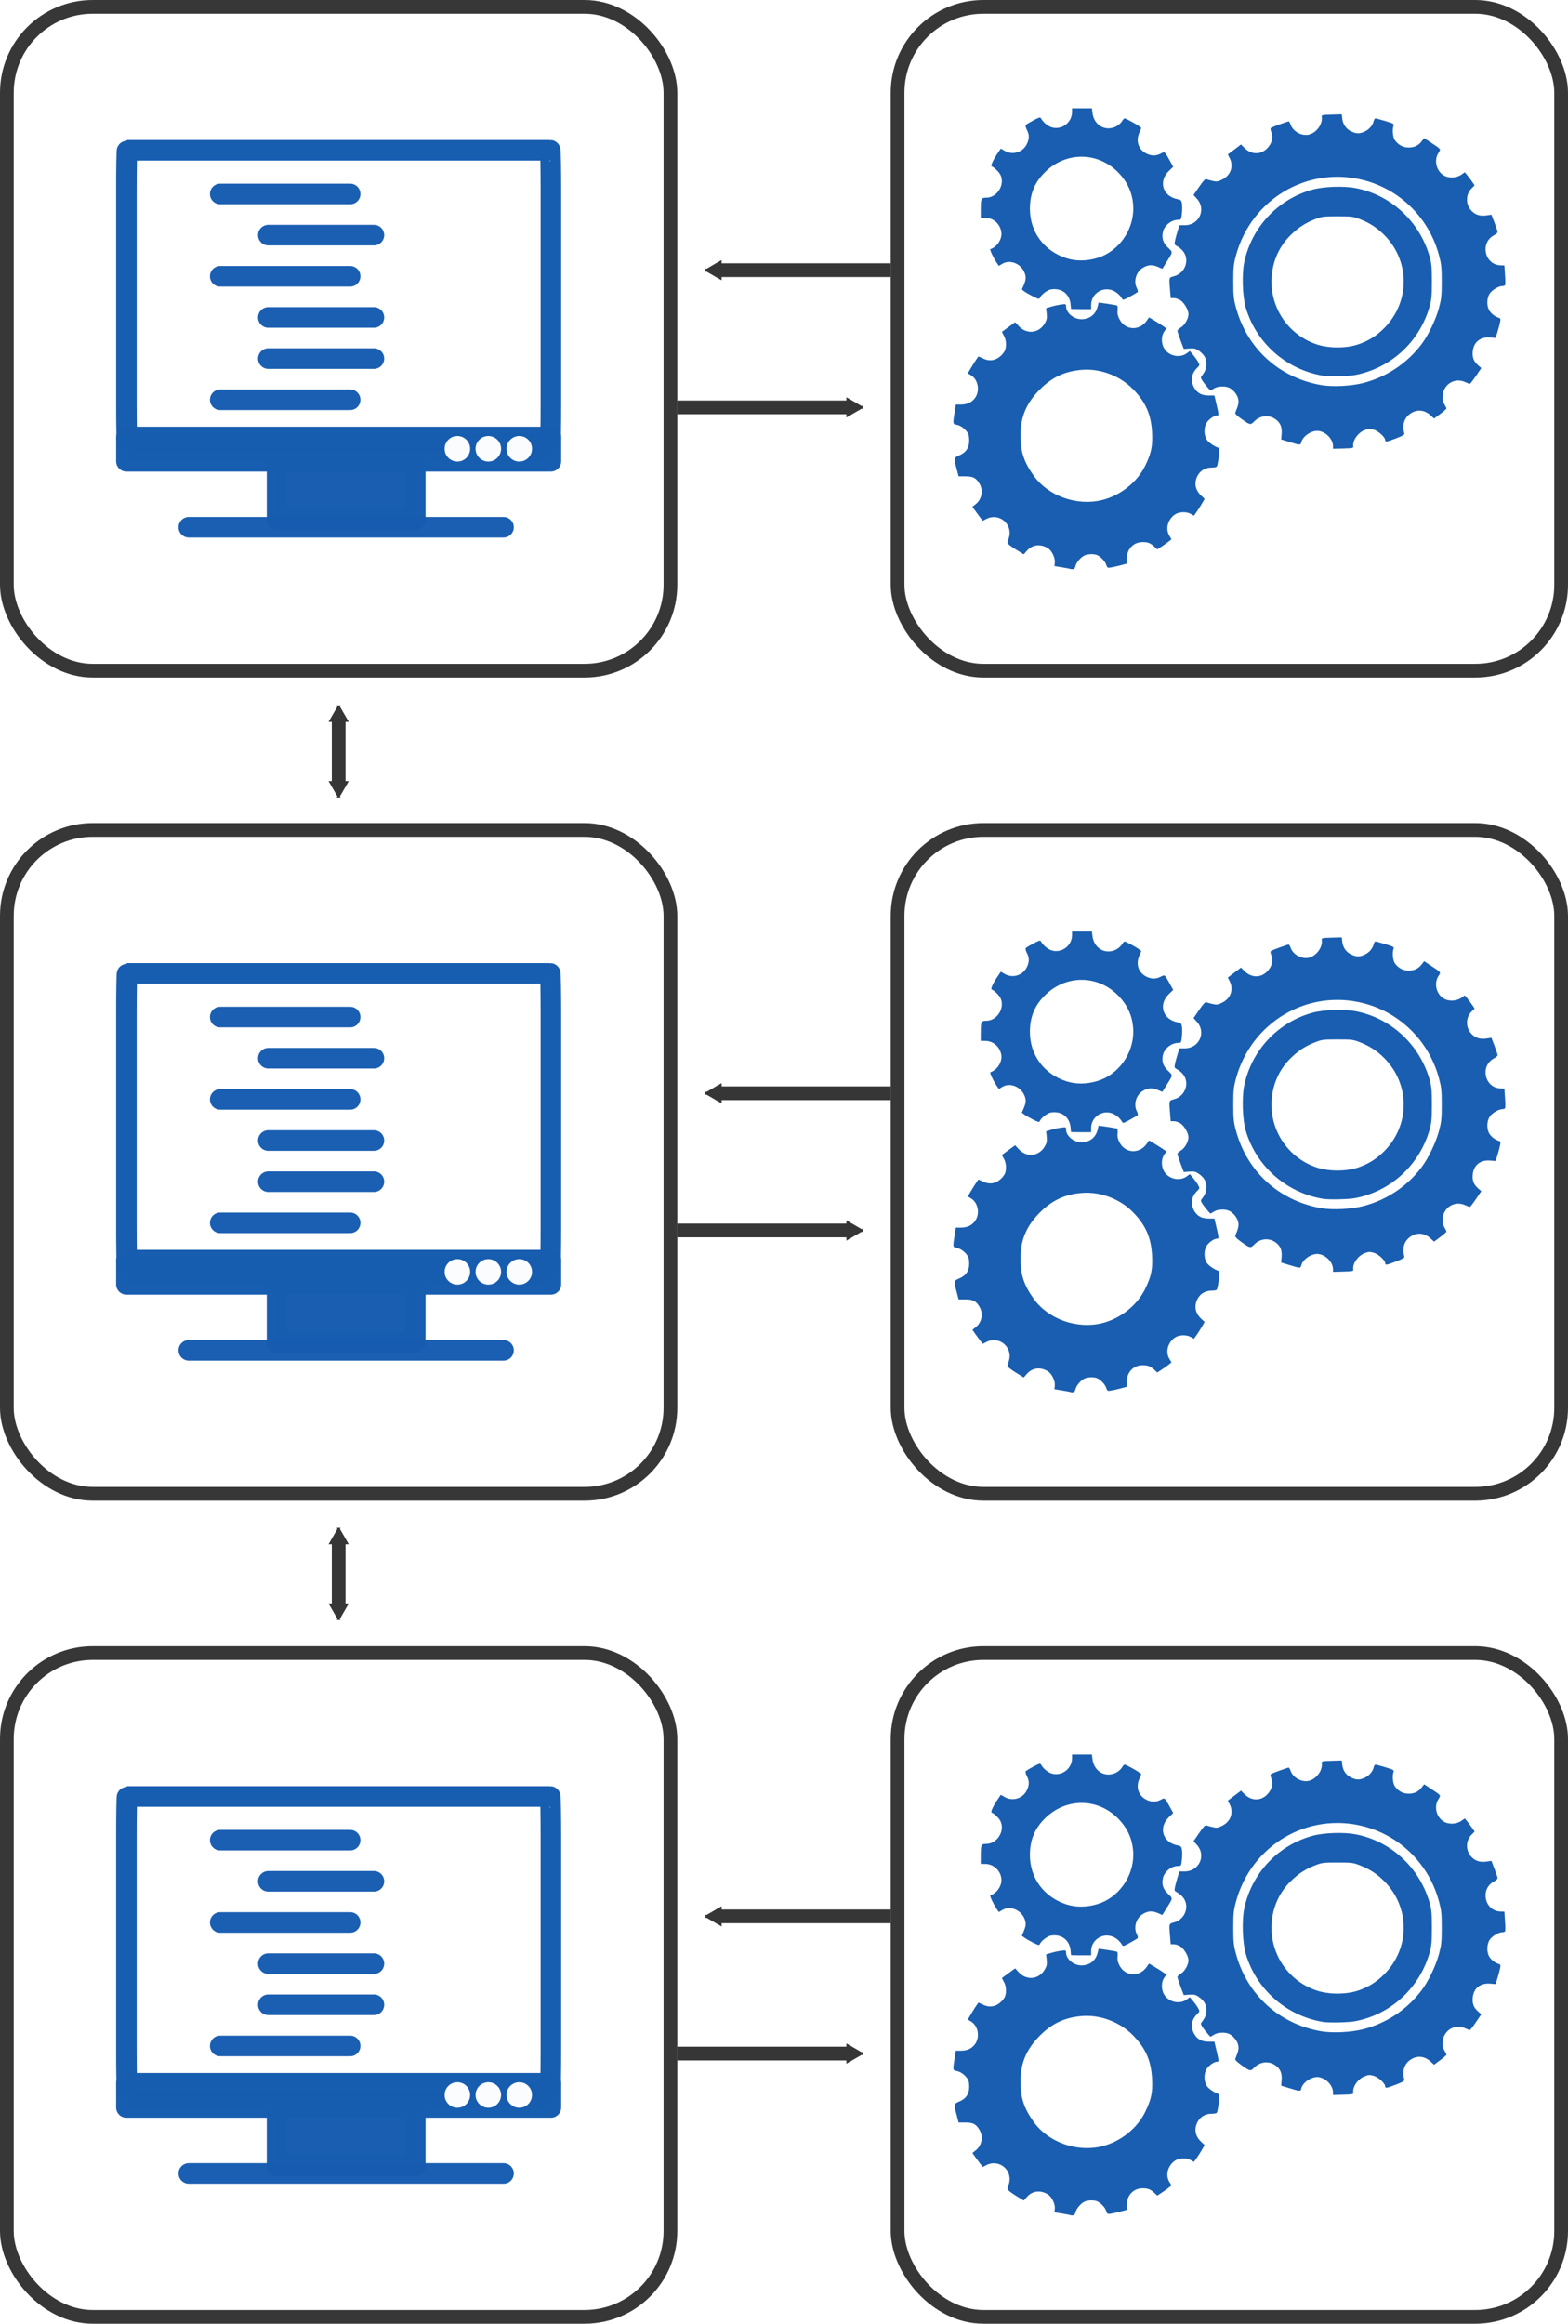 <?xml version="1.0" encoding="UTF-8" standalone="no"?>
<!-- Created with Inkscape (http://www.inkscape.org/) -->

<svg
   xmlns:dc="http://purl.org/dc/elements/1.1/"
   xmlns:cc="http://creativecommons.org/ns#"
   xmlns:rdf="http://www.w3.org/1999/02/22-rdf-syntax-ns#"
   xmlns:svg="http://www.w3.org/2000/svg"
   xmlns="http://www.w3.org/2000/svg"
   xmlns:sodipodi="http://sodipodi.sourceforge.net/DTD/sodipodi-0.dtd"
   xmlns:inkscape="http://www.inkscape.org/namespaces/inkscape"
   width="228.683mm"
   height="338.778mm"
   viewBox="0 0 810.293 1200.394"
   id="svg8537"
   version="1.1"
   inkscape:version="0.91 r13725"
   sodipodi:docname="multisys_distributed.svg">
  <defs
     id="defs8539">
    <marker
       inkscape:stockid="TriangleOutM"
       orient="auto"
       refY="0"
       refX="0"
       id="TriangleOutM"
       style="overflow:visible"
       inkscape:isstock="true">
      <path
         id="path13248"
         d="m 5.77,0 -8.65,5 0,-10 8.65,5 z"
         style="fill-rule:evenodd;stroke:#000000;stroke-width:1pt"
         transform="scale(0.4,0.4)"
         inkscape:connector-curvature="0" />
    </marker>
    <marker
       inkscape:isstock="true"
       style="overflow:visible"
       id="marker16027"
       refX="0"
       refY="0"
       orient="auto"
       inkscape:stockid="TriangleOutM">
      <path
         inkscape:connector-curvature="0"
         transform="scale(0.4,0.4)"
         style="fill:#363636;fill-opacity:1;fill-rule:evenodd;stroke:#363636;stroke-width:1pt;stroke-opacity:1"
         d="m 5.77,0 -8.65,5 0,-10 8.65,5 z"
         id="path16029" />
    </marker>
    <marker
       inkscape:isstock="true"
       style="overflow:visible"
       id="marker15951"
       refX="0"
       refY="0"
       orient="auto"
       inkscape:stockid="TriangleOutM">
      <path
         inkscape:connector-curvature="0"
         transform="scale(0.4,0.4)"
         style="fill:#363636;fill-opacity:1;fill-rule:evenodd;stroke:#363636;stroke-width:1pt;stroke-opacity:1"
         d="m 5.77,0 -8.65,5 0,-10 8.65,5 z"
         id="path15953" />
    </marker>
    <marker
       inkscape:isstock="true"
       style="overflow:visible"
       id="marker15635"
       refX="0"
       refY="0"
       orient="auto"
       inkscape:stockid="TriangleOutM">
      <path
         inkscape:connector-curvature="0"
         transform="scale(0.4,0.4)"
         style="fill:#363636;fill-opacity:1;fill-rule:evenodd;stroke:#363636;stroke-width:1pt;stroke-opacity:1"
         d="m 5.77,0 -8.65,5 0,-10 8.65,5 z"
         id="path15637" />
    </marker>
    <marker
       inkscape:stockid="TriangleOutM"
       orient="auto"
       refY="0"
       refX="0"
       id="marker15293"
       style="overflow:visible"
       inkscape:isstock="true">
      <path
         id="path15295"
         d="m 5.77,0 -8.65,5 0,-10 8.65,5 z"
         style="fill:#363636;fill-opacity:1;fill-rule:evenodd;stroke:#363636;stroke-width:1pt;stroke-opacity:1"
         transform="scale(0.4,0.4)"
         inkscape:connector-curvature="0" />
    </marker>
    <marker
       inkscape:isstock="true"
       style="overflow:visible"
       id="marker15229"
       refX="0"
       refY="0"
       orient="auto"
       inkscape:stockid="TriangleInM">
      <path
         transform="scale(-0.4,-0.4)"
         style="fill:#363636;fill-opacity:1;fill-rule:evenodd;stroke:#363636;stroke-width:1pt;stroke-opacity:1"
         d="m 5.77,0 -8.65,5 0,-10 8.65,5 z"
         id="path15231"
         inkscape:connector-curvature="0" />
    </marker>
    <marker
       inkscape:stockid="TriangleInM"
       orient="auto"
       refY="0"
       refX="0"
       id="TriangleInM"
       style="overflow:visible"
       inkscape:isstock="true"
       inkscape:collect="always">
      <path
         id="path13239"
         d="m 5.77,0 -8.65,5 0,-10 8.65,5 z"
         style="fill:#363636;fill-opacity:1;fill-rule:evenodd;stroke:#363636;stroke-width:1pt;stroke-opacity:1"
         transform="scale(-0.4,-0.4)"
         inkscape:connector-curvature="0" />
    </marker>
    <marker
       inkscape:isstock="true"
       style="overflow:visible"
       id="marker14099"
       refX="0"
       refY="0"
       orient="auto"
       inkscape:stockid="TriangleOutM"
       inkscape:collect="always">
      <path
         inkscape:connector-curvature="0"
         transform="scale(0.4,0.4)"
         style="fill:#363636;fill-opacity:1;fill-rule:evenodd;stroke:#363636;stroke-width:1pt;stroke-opacity:1"
         d="m 5.77,0 -8.65,5 0,-10 8.65,5 z"
         id="path14101" />
    </marker>
    <marker
       inkscape:stockid="TriangleOutM"
       orient="auto"
       refY="0"
       refX="0"
       id="marker13929"
       style="overflow:visible"
       inkscape:isstock="true"
       inkscape:collect="always">
      <path
         id="path13931"
         d="m 5.77,0 -8.65,5 0,-10 8.65,5 z"
         style="fill:#363636;fill-opacity:1;fill-rule:evenodd;stroke:#363636;stroke-width:1pt;stroke-opacity:1"
         transform="scale(0.4,0.4)"
         inkscape:connector-curvature="0" />
    </marker>
    <marker
       inkscape:isstock="true"
       style="overflow:visible"
       id="marker13791"
       refX="0"
       refY="0"
       orient="auto"
       inkscape:stockid="TriangleOutM">
      <path
         inkscape:connector-curvature="0"
         transform="scale(0.4,0.4)"
         style="fill:#363636;fill-opacity:1;fill-rule:evenodd;stroke:#363636;stroke-width:1pt;stroke-opacity:1"
         d="m 5.77,0 -8.65,5 0,-10 8.65,5 z"
         id="path13793" />
    </marker>
    <marker
       inkscape:isstock="true"
       style="overflow:visible"
       id="marker13581"
       refX="0"
       refY="0"
       orient="auto"
       inkscape:stockid="TriangleOutM">
      <path
         inkscape:connector-curvature="0"
         transform="scale(0.4,0.4)"
         style="fill:#363636;fill-opacity:1;fill-rule:evenodd;stroke:#363636;stroke-width:1pt;stroke-opacity:1"
         d="m 5.77,0 -8.65,5 0,-10 8.65,5 z"
         id="path13583" />
    </marker>
  </defs>
  <sodipodi:namedview
     id="base"
     pagecolor="#ffffff"
     bordercolor="#666666"
     borderopacity="1.0"
     inkscape:pageopacity="0.0"
     inkscape:pageshadow="2"
     inkscape:zoom="0.35"
     inkscape:cx="408.30747"
     inkscape:cy="550.68247"
     inkscape:document-units="px"
     inkscape:current-layer="layer1"
     showgrid="false"
     fit-margin-top="0"
     fit-margin-left="0"
     fit-margin-right="0"
     fit-margin-bottom="0"
     inkscape:window-width="1920"
     inkscape:window-height="1056"
     inkscape:window-x="0"
     inkscape:window-y="24"
     inkscape:window-maximized="1" />
  <g
     inkscape:label="Layer 1"
     inkscape:groupmode="layer"
     id="layer1"
     transform="translate(337.759,-145.934)">
    <g
       id="g14045"
       transform="matrix(0,1,-1,0,933.517,569.679)" />
    <rect
       style="opacity:0.99;fill:#000000;fill-opacity:0;stroke:#363636;stroke-width:7.087;stroke-linecap:round;stroke-linejoin:round;stroke-miterlimit:4;stroke-dasharray:none;stroke-dashoffset:0;stroke-opacity:1"
       id="rect8083"
       width="342.913"
       height="342.913"
       x="126.077"
       y="149.477"
       ry="44.375" />
    <path
       style="fill:#185daf;fill-opacity:0.992"
       d="m 214.949,439.717 c -0.285,-0.09 -2.162,-0.434 -4.171,-0.765 l -3.653,-0.602 0.202,-1.729 c 0.29,-2.48 -1.526,-6.256 -3.623,-7.535 -3.843,-2.344 -8,-1.825 -10.786,1.347 l -1.64,1.868 -4.242,-2.611 c -2.333,-1.436 -4.194,-2.922 -4.135,-3.301 0.059,-0.379 0.386,-1.633 0.726,-2.785 2.065,-6.993 -5.114,-12.945 -11.616,-9.63 l -1.925,0.982 -1.461,-1.889 c -0.803,-1.039 -2.004,-2.674 -2.669,-3.632 l -1.208,-1.743 1.695,-1.326 c 3.139,-2.456 4.024,-6.951 2.053,-10.418 -1.771,-3.115 -3.345,-3.96 -7.371,-3.96 l -3.516,0 -0.537,-2.075 c -0.295,-1.141 -0.754,-2.892 -1.019,-3.89 -0.874,-3.287 -0.672,-3.813 1.866,-4.856 3.495,-1.437 5.166,-3.909 5.166,-7.642 0,-2.205 -0.279,-3.358 -1.069,-4.417 -1.513,-2.027 -3.443,-3.357 -5.477,-3.776 -1.967,-0.405 -1.954,-0.304 -0.912,-6.926 l 0.551,-3.501 2.598,0 c 3.371,0 5.9,-1.237 7.515,-3.677 2.423,-3.661 1.358,-9.185 -2.194,-11.38 l -1.732,-1.07 1.588,-2.698 c 1.282,-2.179 2.579,-4.195 3.843,-5.976 0.065,-0.091 1.065,0.317 2.222,0.908 3.447,1.758 6.73,1.271 9.588,-1.423 0.813,-0.766 1.706,-1.977 1.985,-2.69 0.858,-2.197 0.595,-5.593 -0.589,-7.599 -0.606,-1.027 -1.034,-1.922 -0.951,-1.989 0.083,-0.067 1.641,-1.209 3.463,-2.538 l 3.312,-2.416 1.874,2.03 c 4.113,4.454 10.555,3.716 13.512,-1.546 0.99,-1.762 1.151,-2.629 0.914,-4.923 l -0.287,-2.785 2.616,-0.777 c 1.439,-0.427 3.756,-0.928 5.148,-1.113 2.414,-0.32 2.532,-0.279 2.534,0.898 0.006,3.405 3.89,6.674 7.933,6.678 4.21,0 7.335,-2.379 8.349,-6.365 l 0.572,-2.248 4.558,0.658 c 2.507,0.362 4.754,0.779 4.994,0.928 0.24,0.148 0.333,1.265 0.206,2.482 -0.169,1.628 0.087,2.828 0.97,4.544 3.009,5.845 10.447,6.178 14.221,0.639 l 1.091,-1.602 3.058,1.839 c 1.682,1.012 3.703,2.297 4.491,2.857 l 1.433,1.017 -1.155,1.623 c -1.588,2.23 -1.582,6.201 0.013,8.782 2.422,3.919 8.073,5.099 11.673,2.437 l 1.568,-1.159 1.708,2.028 c 0.939,1.115 2.106,2.764 2.592,3.663 0.881,1.628 0.877,1.642 -0.75,3.269 -2.862,2.862 -3.287,6.742 -1.128,10.293 1.54,2.533 3.893,3.73 7.335,3.732 l 2.939,0 1.081,4.603 c 1.31,5.578 1.315,5.77 0.173,5.773 -1.473,0 -4.21,1.935 -5.319,3.753 -1.458,2.391 -1.394,6.441 0.137,8.745 0.976,1.469 3.912,3.457 6.263,4.24 0.514,0.171 -0.276,7.506 -1.017,9.437 -0.163,0.424 -1.194,0.673 -2.79,0.673 -3.208,0 -5.888,1.585 -7.273,4.3 -1.865,3.655 -1.198,7.258 1.879,10.161 l 1.822,1.718 -1.433,2.473 c -0.788,1.36 -2.033,3.313 -2.767,4.34 l -1.334,1.868 -1.798,-0.992 c -2.245,-1.238 -6.186,-1.011 -8.19,0.473 -3.669,2.718 -4.817,7.428 -2.668,10.952 l 1.049,1.721 -1.181,0.997 c -0.649,0.548 -2.302,1.731 -3.671,2.629 l -2.49,1.633 -1.399,-1.305 c -2.091,-1.95 -3.399,-2.469 -6.216,-2.469 -4.688,0 -8.142,3.625 -8.147,8.55 l -0.002,2.585 -3.112,0.833 c -1.712,0.458 -3.975,0.97 -5.029,1.138 -1.806,0.287 -1.949,0.206 -2.476,-1.388 -0.579,-1.755 -2.556,-3.903 -4.52,-4.912 -1.588,-0.816 -5.126,-0.724 -6.87,0.177 -1.965,1.016 -4.171,3.709 -4.537,5.537 -0.283,1.417 -1.225,1.803 -3.02,1.238 z m 17.059,-35.527 c 9.392,-2.402 17.932,-9.246 22.023,-17.648 3.134,-6.437 3.881,-9.962 3.573,-16.846 -0.428,-9.562 -3.288,-16.096 -10.014,-22.883 -6.68,-6.74 -16.62,-10.509 -25.968,-9.846 -8.74,0.621 -15.481,3.685 -21.764,9.895 -7.178,7.095 -10.306,14.441 -10.269,24.12 0.031,8.275 1.762,13.543 6.773,20.611 7.545,10.642 22.553,15.946 35.646,12.597 z m 119.087,-27.765 c 0,-3.456 -3.342,-7.117 -7.154,-7.838 -3.472,-0.656 -8.395,2.436 -9.24,5.806 -0.394,1.568 -0.528,1.566 -5.946,-0.088 l -4.447,-1.357 0.232,-2.796 c 0.275,-3.313 -0.487,-5.446 -2.573,-7.2 -3.452,-2.905 -8.251,-2.653 -11.509,0.604 -2.073,2.073 -2.102,2.067 -7.196,-1.593 -2.05,-1.473 -2.871,-2.374 -2.65,-2.911 1.584,-3.861 1.861,-5.103 1.531,-6.863 -0.415,-2.211 -2.374,-4.761 -4.505,-5.863 -2.135,-1.104 -6.126,-0.965 -8.003,0.278 -0.856,0.567 -1.697,1.032 -1.868,1.034 -0.172,0 -1.436,-1.426 -2.809,-3.174 -1.706,-2.171 -2.346,-3.38 -2.021,-3.817 2.047,-2.758 2.497,-3.79 2.687,-6.149 0.25,-3.114 -1.004,-5.444 -4.039,-7.506 -1.494,-1.015 -2.301,-1.191 -4.709,-1.022 l -2.906,0.203 -1.632,-4.317 c -0.898,-2.374 -1.632,-4.639 -1.632,-5.033 0,-0.394 0.828,-1.204 1.839,-1.801 1.952,-1.152 3.834,-4.48 3.855,-6.817 0.018,-2.057 -2.144,-5.817 -4.085,-7.107 -0.969,-0.644 -2.51,-1.171 -3.425,-1.171 l -1.662,0 -0.335,-3.968 c -0.581,-6.873 -0.651,-6.624 2.05,-7.346 5.859,-1.567 8.297,-8.593 4.534,-13.065 -0.736,-0.875 -2.033,-1.949 -2.882,-2.389 -1.4,-0.724 -1.512,-0.97 -1.201,-2.629 0.189,-1.007 0.789,-3.273 1.333,-5.036 l 0.99,-3.205 2.801,0 c 7.401,0 11.184,-8.235 6.278,-13.666 l -1.764,-1.953 2.913,-4.258 c 2.214,-3.236 3.113,-4.171 3.747,-3.895 0.459,0.2 1.911,0.602 3.228,0.893 2.116,0.468 2.689,0.384 4.927,-0.725 4.376,-2.169 6.014,-6.825 3.876,-11.018 l -0.991,-1.943 3.407,-2.579 3.407,-2.579 1.824,1.824 c 3.47,3.47 8.262,3.591 11.576,0.292 2.5,-2.489 3.317,-5.414 2.321,-8.307 -0.657,-1.906 -0.644,-2.169 0.12,-2.568 1.098,-0.574 8.314,-3.162 8.817,-3.162 0.211,0 0.675,0.805 1.031,1.79 1.335,3.692 6.146,6.098 9.838,4.92 3.752,-1.196 6.702,-5.44 6.218,-8.943 -0.152,-1.099 0.023,-1.143 5.089,-1.285 l 5.247,-0.147 0.26,2.304 c 0.334,2.964 2.075,5.38 4.755,6.597 2.677,1.216 4.168,1.216 6.845,0 2.268,-1.03 4.068,-3.124 4.638,-5.397 0.193,-0.767 0.594,-1.395 0.892,-1.395 0.298,0 2.611,0.621 5.139,1.38 4.215,1.265 4.564,1.47 4.199,2.463 -0.74,2.017 -0.344,6.007 0.742,7.472 1.814,2.449 4.213,3.726 7.002,3.726 3.032,0 5.05,-0.946 6.808,-3.192 l 1.297,-1.657 3.287,2.173 c 5.709,3.774 5.408,3.356 4.027,5.59 -2.503,4.05 -0.829,9.822 3.436,11.846 2.53,1.2 6.252,0.867 8.544,-0.765 l 1.702,-1.212 1.256,1.518 c 0.691,0.835 1.833,2.364 2.539,3.397 l 1.284,1.879 -1.54,1.539 c -3.289,3.289 -3.172,8.678 0.258,11.913 2.015,1.9 4.343,2.511 7.67,2.012 l 2.283,-0.343 1.603,4.157 c 0.882,2.286 1.603,4.457 1.602,4.822 -5e-4,0.366 -0.869,1.132 -1.929,1.702 -7.298,3.928 -4.77,15.271 3.452,15.487 l 1.973,0.053 0.34,4.837 c 0.187,2.66 0.204,5.058 0.038,5.327 -0.166,0.269 -0.798,0.489 -1.405,0.489 -1.91,0 -5.271,1.988 -6.546,3.872 -1.473,2.176 -1.653,6.016 -0.397,8.445 0.889,1.718 2.94,3.39 4.913,4.003 1.069,0.332 1.174,0.597 0.874,2.197 -0.188,1.001 -0.79,3.273 -1.339,5.05 l -0.998,3.23 -2.787,-0.231 c -5.101,-0.423 -8.575,2.346 -9.043,7.207 -0.296,3.08 0.507,5.17 2.74,7.13 l 1.686,1.481 -2.777,4.093 c -1.527,2.251 -2.957,4.078 -3.176,4.06 -0.22,-0.018 -1.326,-0.451 -2.459,-0.962 -5.273,-2.381 -10.999,1.036 -11.562,6.899 -0.196,2.042 -0.012,3.017 0.85,4.477 0.606,1.027 1.101,2.063 1.101,2.304 0,0.241 -1.437,1.506 -3.192,2.811 l -3.192,2.372 -1.963,-1.774 c -3.3,-2.981 -7.529,-3.085 -10.947,-0.268 -2.718,2.24 -3.606,5.804 -2.446,9.822 0.155,0.536 -1.054,1.241 -4.191,2.443 -5.018,1.924 -5.705,2.038 -5.705,0.954 0,-1.533 -3.547,-4.77 -5.968,-5.448 -2.017,-0.565 -2.658,-0.533 -4.654,0.229 -3.456,1.32 -6.372,5.503 -5.875,8.428 0.144,0.848 -0.357,0.953 -5.157,1.087 l -5.316,0.148 0,-1.335 z m 15.758,-32.668 c 11.935,-3.106 22.485,-10.13 29.927,-19.924 3.581,-4.713 7.468,-12.812 9.114,-18.991 1.219,-4.577 1.379,-6.133 1.379,-13.473 0,-7.34 -0.159,-8.896 -1.379,-13.473 -5.097,-19.131 -19.906,-33.942 -38.864,-38.868 -28.994,-7.533 -58.257,9.733 -66.11,39.008 -1.189,4.431 -1.35,6.027 -1.35,13.332 0,7.305 0.162,8.901 1.35,13.332 5.685,21.192 22.179,36.268 43.91,40.135 5.926,1.055 15.656,0.578 22.023,-1.079 z m -20.945,-3.733 c -19.051,-3.164 -34.676,-17.016 -39.965,-35.43 -1.597,-5.561 -1.98,-16.9 -0.772,-22.863 3.704,-18.282 17.397,-32.951 35.319,-37.838 5.82,-1.587 16.038,-1.952 22.198,-0.792 18.217,3.429 33.122,17.165 38.307,35.301 1.026,3.591 1.186,5.336 1.186,12.966 0,7.63 -0.16,9.375 -1.186,12.966 -5.201,18.194 -19.987,31.791 -38.407,35.318 -3.481,0.666 -13.556,0.891 -16.681,0.372 z m 18.842,-16.412 c 5.047,-1.832 8.94,-4.315 12.774,-8.149 13.47,-13.47 13.47,-34.72 0,-48.19 -3.779,-3.778 -7.592,-6.23 -12.819,-8.242 -3.205,-1.234 -4.146,-1.346 -11.276,-1.346 -7.13,0 -8.072,0.112 -11.276,1.346 -5.363,2.064 -9.087,4.492 -13.184,8.592 -6.252,6.258 -9.636,14.578 -9.658,23.745 -0.036,14.719 9.375,27.806 23.335,32.452 6.575,2.188 15.742,2.102 22.105,-0.208 z m -149.049,-18.111 c -0.015,-0.07 -0.112,-1.126 -0.217,-2.344 -0.472,-5.456 -4.856,-8.712 -10.345,-7.683 -1.805,0.338 -5.076,2.938 -5.602,4.451 -0.222,0.639 -0.863,0.475 -3.58,-0.915 -1.82,-0.931 -3.838,-2.102 -4.483,-2.601 l -1.174,-0.908 1.116,-2.641 c 0.784,-1.856 1.017,-3.165 0.783,-4.401 -1.08,-5.715 -7.501,-8.996 -12.108,-6.187 l -1.665,1.015 -0.992,-1.406 c -1.666,-2.362 -3.873,-7.059 -3.393,-7.222 3.602,-1.217 6.238,-5.421 5.635,-8.989 -0.716,-4.237 -4.206,-7.238 -8.416,-7.238 l -2.212,0 0.007,-4.02 c 0.01,-5.939 0.195,-6.353 2.829,-6.353 5.707,0 9.906,-6.845 7.296,-11.893 -0.75,-1.451 -3.303,-3.897 -4.474,-4.287 -0.686,-0.229 0.806,-3.455 3.238,-7.006 l 1.494,-2.182 1.888,1.114 c 4.14,2.442 9.468,0.864 11.541,-3.418 1.346,-2.78 1.358,-4.745 0.047,-7.317 -0.639,-1.253 -0.85,-2.228 -0.558,-2.579 0.258,-0.311 2.026,-1.379 3.929,-2.374 3.358,-1.756 3.478,-1.779 4.059,-0.788 1.159,1.98 3.567,3.897 5.572,4.437 5.16,1.389 10.326,-2.613 10.326,-8.001 l 0,-1.867 5.12,0 5.12,0 0.336,2.531 c 0.838,6.319 6.748,9.61 12.233,6.811 1.111,-0.567 2.436,-1.734 2.944,-2.593 0.508,-0.859 1.132,-1.562 1.387,-1.562 0.62,0 6.012,2.911 7.488,4.042 l 1.174,0.9 -1.116,2.641 c -1.8,4.261 -0.325,8.518 3.654,10.549 2.584,1.318 4.964,1.345 7.44,0.082 2.208,-1.126 2.078,-1.223 4.68,3.498 l 1.82,3.301 -2.227,2.145 c -5.606,5.4 -3.214,13.149 4.506,14.597 1.641,0.308 1.922,0.583 2.221,2.179 0.189,1.005 0.183,3.317 -0.012,5.138 -0.346,3.231 -0.391,3.311 -1.867,3.311 -3.618,0 -7.349,3.031 -7.999,6.498 -0.598,3.19 0.187,5.497 2.692,7.9 2.604,2.499 2.664,2.004 -0.935,7.723 l -2.008,3.191 -2.505,-1.058 c -2.921,-1.234 -5.221,-1.004 -7.911,0.794 -3.259,2.177 -4.508,6.88 -2.737,10.306 0.452,0.874 0.627,1.775 0.389,2.001 -0.238,0.226 -2.037,1.287 -3.997,2.357 -3.393,1.852 -3.59,1.898 -4.114,0.955 -1.075,-1.933 -3.328,-3.758 -5.41,-4.382 -5.288,-1.584 -10.51,2.278 -10.51,7.774 l 0,2.1 -5.187,0 c -2.853,0 -5.198,-0.059 -5.213,-0.13 z m 13.839,-26.38 c 10.6,-3.274 18.343,-13.977 18.343,-25.355 0,-7.2 -2.64,-13.524 -7.848,-18.801 -10.391,-10.528 -26.454,-10.784 -37.257,-0.593 -5.705,5.382 -8.316,11.482 -8.316,19.433 0,11.96 7.322,21.838 18.931,25.539 4.969,1.584 10.545,1.507 16.147,-0.224 z"
       id="path9977"
       inkscape:connector-curvature="0" />
    <rect
       ry="44.375"
       y="574.674"
       x="126.077"
       height="342.913"
       width="342.913"
       id="rect13415"
       style="opacity:0.99;fill:#000000;fill-opacity:0;stroke:#363636;stroke-width:7.087;stroke-linecap:round;stroke-linejoin:round;stroke-miterlimit:4;stroke-dasharray:none;stroke-dashoffset:0;stroke-opacity:1" />
    <path
       inkscape:connector-curvature="0"
       id="path13417"
       d="m 214.949,864.914 c -0.285,-0.09 -2.162,-0.434 -4.171,-0.765 l -3.653,-0.602 0.202,-1.729 c 0.29,-2.48 -1.526,-6.256 -3.623,-7.535 -3.843,-2.344 -8,-1.825 -10.786,1.347 l -1.64,1.868 -4.242,-2.611 c -2.333,-1.436 -4.194,-2.922 -4.135,-3.301 0.059,-0.379 0.386,-1.633 0.726,-2.785 2.065,-6.993 -5.114,-12.945 -11.616,-9.63 l -1.925,0.982 -1.461,-1.889 c -0.803,-1.039 -2.004,-2.674 -2.669,-3.632 l -1.208,-1.743 1.695,-1.326 c 3.139,-2.456 4.024,-6.951 2.053,-10.418 -1.771,-3.115 -3.345,-3.96 -7.371,-3.96 l -3.516,0 -0.537,-2.075 c -0.295,-1.141 -0.754,-2.892 -1.019,-3.89 -0.874,-3.287 -0.672,-3.813 1.866,-4.856 3.495,-1.437 5.166,-3.909 5.166,-7.642 0,-2.205 -0.279,-3.358 -1.069,-4.417 -1.513,-2.027 -3.443,-3.357 -5.477,-3.776 -1.967,-0.405 -1.954,-0.304 -0.912,-6.926 l 0.551,-3.501 2.598,0 c 3.371,0 5.9,-1.237 7.515,-3.677 2.423,-3.661 1.358,-9.185 -2.194,-11.38 l -1.732,-1.07 1.588,-2.698 c 1.282,-2.179 2.579,-4.195 3.843,-5.976 0.065,-0.091 1.065,0.317 2.222,0.908 3.447,1.758 6.73,1.271 9.588,-1.423 0.813,-0.766 1.706,-1.977 1.985,-2.69 0.858,-2.197 0.595,-5.593 -0.589,-7.599 -0.606,-1.027 -1.034,-1.922 -0.951,-1.989 0.083,-0.067 1.641,-1.209 3.463,-2.538 l 3.312,-2.416 1.874,2.03 c 4.113,4.454 10.555,3.716 13.512,-1.546 0.99,-1.762 1.151,-2.629 0.914,-4.923 l -0.287,-2.785 2.616,-0.777 c 1.439,-0.427 3.756,-0.928 5.148,-1.113 2.414,-0.32 2.532,-0.279 2.534,0.898 0.006,3.405 3.89,6.674 7.933,6.678 4.21,0 7.335,-2.379 8.349,-6.365 l 0.572,-2.248 4.558,0.658 c 2.507,0.362 4.754,0.779 4.994,0.928 0.24,0.148 0.333,1.265 0.206,2.482 -0.169,1.628 0.087,2.828 0.97,4.544 3.009,5.845 10.447,6.178 14.221,0.639 l 1.091,-1.602 3.058,1.839 c 1.682,1.012 3.703,2.297 4.491,2.857 l 1.433,1.017 -1.155,1.623 c -1.588,2.23 -1.582,6.201 0.013,8.782 2.422,3.919 8.073,5.099 11.673,2.437 l 1.568,-1.159 1.708,2.028 c 0.939,1.115 2.106,2.764 2.592,3.663 0.881,1.628 0.877,1.642 -0.75,3.269 -2.862,2.862 -3.287,6.742 -1.128,10.293 1.54,2.533 3.893,3.73 7.335,3.732 l 2.939,0 1.081,4.603 c 1.31,5.578 1.315,5.77 0.173,5.773 -1.473,0 -4.21,1.935 -5.319,3.753 -1.458,2.391 -1.394,6.441 0.137,8.745 0.976,1.469 3.912,3.457 6.263,4.24 0.514,0.171 -0.276,7.506 -1.017,9.437 -0.163,0.424 -1.194,0.673 -2.79,0.673 -3.208,0 -5.888,1.585 -7.273,4.3 -1.865,3.655 -1.198,7.258 1.879,10.161 l 1.822,1.718 -1.433,2.473 c -0.788,1.36 -2.033,3.313 -2.767,4.34 l -1.334,1.868 -1.798,-0.992 c -2.245,-1.238 -6.186,-1.011 -8.19,0.473 -3.669,2.718 -4.817,7.428 -2.668,10.952 l 1.049,1.721 -1.181,0.997 c -0.649,0.548 -2.302,1.731 -3.671,2.629 l -2.49,1.633 -1.399,-1.305 c -2.091,-1.95 -3.399,-2.469 -6.216,-2.469 -4.688,0 -8.142,3.625 -8.147,8.55 l -0.002,2.585 -3.112,0.833 c -1.712,0.458 -3.975,0.97 -5.029,1.138 -1.806,0.287 -1.949,0.206 -2.476,-1.388 -0.579,-1.755 -2.556,-3.903 -4.52,-4.912 -1.588,-0.816 -5.126,-0.724 -6.87,0.177 -1.965,1.016 -4.171,3.709 -4.537,5.537 -0.283,1.417 -1.225,1.803 -3.02,1.238 z m 17.059,-35.527 c 9.392,-2.402 17.932,-9.246 22.023,-17.648 3.134,-6.437 3.881,-9.962 3.573,-16.846 -0.428,-9.562 -3.288,-16.096 -10.014,-22.883 -6.68,-6.74 -16.62,-10.509 -25.968,-9.846 -8.74,0.621 -15.481,3.685 -21.764,9.895 -7.178,7.095 -10.306,14.441 -10.269,24.12 0.031,8.275 1.762,13.543 6.773,20.611 7.545,10.642 22.553,15.946 35.646,12.597 z m 119.087,-27.765 c 0,-3.456 -3.342,-7.117 -7.154,-7.838 -3.472,-0.656 -8.395,2.436 -9.24,5.806 -0.394,1.568 -0.528,1.566 -5.946,-0.088 l -4.447,-1.357 0.232,-2.796 c 0.275,-3.313 -0.487,-5.446 -2.573,-7.2 -3.452,-2.905 -8.251,-2.653 -11.509,0.604 -2.073,2.073 -2.102,2.067 -7.196,-1.593 -2.05,-1.473 -2.871,-2.374 -2.65,-2.911 1.584,-3.861 1.861,-5.103 1.531,-6.863 -0.415,-2.211 -2.374,-4.761 -4.505,-5.863 -2.135,-1.104 -6.126,-0.965 -8.003,0.278 -0.856,0.567 -1.697,1.032 -1.868,1.034 -0.172,0 -1.436,-1.426 -2.809,-3.174 -1.706,-2.171 -2.346,-3.38 -2.021,-3.817 2.047,-2.758 2.497,-3.79 2.687,-6.149 0.25,-3.114 -1.004,-5.444 -4.039,-7.506 -1.494,-1.015 -2.301,-1.191 -4.709,-1.022 l -2.906,0.203 -1.632,-4.317 c -0.898,-2.374 -1.632,-4.639 -1.632,-5.033 0,-0.394 0.828,-1.204 1.839,-1.801 1.952,-1.152 3.834,-4.48 3.855,-6.817 0.018,-2.057 -2.144,-5.817 -4.085,-7.107 -0.969,-0.644 -2.51,-1.171 -3.425,-1.171 l -1.662,0 -0.335,-3.968 c -0.581,-6.873 -0.651,-6.624 2.05,-7.346 5.859,-1.567 8.297,-8.593 4.534,-13.065 -0.736,-0.875 -2.033,-1.949 -2.882,-2.389 -1.4,-0.724 -1.512,-0.97 -1.201,-2.629 0.189,-1.007 0.789,-3.273 1.333,-5.036 l 0.99,-3.205 2.801,0 c 7.401,0 11.184,-8.235 6.278,-13.666 l -1.764,-1.953 2.913,-4.258 c 2.214,-3.236 3.113,-4.171 3.747,-3.895 0.459,0.2 1.911,0.602 3.228,0.893 2.116,0.468 2.689,0.384 4.927,-0.725 4.376,-2.169 6.014,-6.825 3.876,-11.018 l -0.991,-1.943 3.407,-2.579 3.407,-2.579 1.824,1.824 c 3.47,3.47 8.262,3.591 11.576,0.292 2.5,-2.489 3.317,-5.414 2.321,-8.307 -0.657,-1.906 -0.644,-2.169 0.12,-2.568 1.098,-0.574 8.314,-3.162 8.817,-3.162 0.211,0 0.675,0.805 1.031,1.79 1.335,3.692 6.146,6.098 9.838,4.92 3.752,-1.196 6.702,-5.44 6.218,-8.943 -0.152,-1.099 0.023,-1.143 5.089,-1.285 l 5.247,-0.147 0.26,2.304 c 0.334,2.964 2.075,5.38 4.755,6.597 2.677,1.216 4.168,1.216 6.845,0 2.268,-1.03 4.068,-3.124 4.638,-5.397 0.193,-0.767 0.594,-1.395 0.892,-1.395 0.298,0 2.611,0.621 5.139,1.38 4.215,1.265 4.564,1.47 4.199,2.463 -0.74,2.017 -0.344,6.007 0.742,7.472 1.814,2.449 4.213,3.726 7.002,3.726 3.032,0 5.05,-0.946 6.808,-3.192 l 1.297,-1.657 3.287,2.173 c 5.709,3.774 5.408,3.356 4.027,5.59 -2.503,4.05 -0.829,9.822 3.436,11.846 2.53,1.2 6.252,0.867 8.544,-0.765 l 1.702,-1.212 1.256,1.518 c 0.691,0.835 1.833,2.364 2.539,3.397 l 1.284,1.879 -1.54,1.539 c -3.289,3.289 -3.172,8.678 0.258,11.913 2.015,1.9 4.343,2.511 7.67,2.012 l 2.283,-0.343 1.603,4.157 c 0.882,2.286 1.603,4.457 1.602,4.822 -5e-4,0.366 -0.869,1.132 -1.929,1.702 -7.298,3.928 -4.77,15.271 3.452,15.487 l 1.973,0.053 0.34,4.837 c 0.187,2.66 0.204,5.058 0.038,5.327 -0.166,0.269 -0.798,0.489 -1.405,0.489 -1.91,0 -5.271,1.988 -6.546,3.872 -1.473,2.176 -1.653,6.016 -0.397,8.445 0.889,1.718 2.94,3.39 4.913,4.003 1.069,0.332 1.174,0.597 0.874,2.197 -0.188,1.001 -0.79,3.273 -1.339,5.05 l -0.998,3.23 -2.787,-0.231 c -5.101,-0.423 -8.575,2.346 -9.043,7.207 -0.296,3.08 0.507,5.17 2.74,7.13 l 1.686,1.481 -2.777,4.093 c -1.527,2.251 -2.957,4.078 -3.176,4.06 -0.22,-0.018 -1.326,-0.451 -2.459,-0.962 -5.273,-2.381 -10.999,1.036 -11.562,6.899 -0.196,2.042 -0.012,3.017 0.85,4.477 0.606,1.027 1.101,2.063 1.101,2.304 0,0.241 -1.437,1.506 -3.192,2.811 l -3.192,2.372 -1.963,-1.774 c -3.3,-2.981 -7.529,-3.085 -10.947,-0.268 -2.718,2.24 -3.606,5.804 -2.446,9.822 0.155,0.536 -1.054,1.241 -4.191,2.443 -5.018,1.924 -5.705,2.038 -5.705,0.954 0,-1.533 -3.547,-4.77 -5.968,-5.448 -2.017,-0.565 -2.658,-0.533 -4.654,0.229 -3.456,1.32 -6.372,5.503 -5.875,8.428 0.144,0.848 -0.357,0.953 -5.157,1.087 l -5.316,0.148 0,-1.335 z m 15.758,-32.668 c 11.935,-3.106 22.485,-10.13 29.927,-19.924 3.581,-4.713 7.468,-12.812 9.114,-18.991 1.219,-4.577 1.379,-6.133 1.379,-13.473 0,-7.34 -0.159,-8.896 -1.379,-13.473 -5.097,-19.131 -19.906,-33.942 -38.864,-38.868 -28.994,-7.533 -58.257,9.733 -66.11,39.008 -1.189,4.431 -1.35,6.027 -1.35,13.332 0,7.305 0.162,8.901 1.35,13.332 5.685,21.192 22.179,36.268 43.91,40.135 5.926,1.055 15.656,0.578 22.023,-1.079 z m -20.945,-3.733 c -19.051,-3.164 -34.676,-17.016 -39.965,-35.43 -1.597,-5.561 -1.98,-16.9 -0.772,-22.863 3.704,-18.282 17.397,-32.951 35.319,-37.838 5.82,-1.587 16.038,-1.952 22.198,-0.792 18.217,3.429 33.122,17.165 38.307,35.301 1.026,3.591 1.186,5.336 1.186,12.966 0,7.63 -0.16,9.375 -1.186,12.966 -5.201,18.194 -19.987,31.791 -38.407,35.318 -3.481,0.666 -13.556,0.891 -16.681,0.372 z m 18.842,-16.412 c 5.047,-1.832 8.94,-4.315 12.774,-8.149 13.47,-13.47 13.47,-34.72 0,-48.19 -3.779,-3.778 -7.592,-6.23 -12.819,-8.242 -3.205,-1.234 -4.146,-1.346 -11.276,-1.346 -7.13,0 -8.072,0.112 -11.276,1.346 -5.363,2.064 -9.087,4.492 -13.184,8.592 -6.252,6.258 -9.636,14.578 -9.658,23.745 -0.036,14.719 9.375,27.806 23.335,32.452 6.575,2.188 15.742,2.102 22.105,-0.208 z m -149.049,-18.111 c -0.015,-0.07 -0.112,-1.126 -0.217,-2.344 -0.472,-5.456 -4.856,-8.712 -10.345,-7.683 -1.805,0.338 -5.076,2.938 -5.602,4.451 -0.222,0.639 -0.863,0.475 -3.58,-0.915 -1.82,-0.931 -3.838,-2.102 -4.483,-2.601 l -1.174,-0.908 1.116,-2.641 c 0.784,-1.856 1.017,-3.165 0.783,-4.401 -1.08,-5.715 -7.501,-8.996 -12.108,-6.187 l -1.665,1.015 -0.992,-1.406 c -1.666,-2.362 -3.873,-7.059 -3.393,-7.222 3.602,-1.217 6.238,-5.421 5.635,-8.989 -0.716,-4.237 -4.206,-7.238 -8.416,-7.238 l -2.212,0 0.007,-4.02 c 0.01,-5.939 0.195,-6.353 2.829,-6.353 5.707,0 9.906,-6.845 7.296,-11.893 -0.75,-1.451 -3.303,-3.897 -4.474,-4.287 -0.686,-0.229 0.806,-3.455 3.238,-7.006 l 1.494,-2.182 1.888,1.114 c 4.14,2.442 9.468,0.864 11.541,-3.418 1.346,-2.78 1.358,-4.745 0.047,-7.317 -0.639,-1.253 -0.85,-2.228 -0.558,-2.579 0.258,-0.311 2.026,-1.379 3.929,-2.374 3.358,-1.756 3.478,-1.779 4.059,-0.788 1.159,1.98 3.567,3.897 5.572,4.437 5.16,1.389 10.326,-2.613 10.326,-8.001 l 0,-1.867 5.12,0 5.12,0 0.336,2.531 c 0.838,6.319 6.748,9.61 12.233,6.811 1.111,-0.567 2.436,-1.734 2.944,-2.593 0.508,-0.859 1.132,-1.562 1.387,-1.562 0.62,0 6.012,2.911 7.488,4.042 l 1.174,0.9 -1.116,2.641 c -1.8,4.261 -0.325,8.518 3.654,10.549 2.584,1.318 4.964,1.345 7.44,0.082 2.208,-1.126 2.078,-1.223 4.68,3.498 l 1.82,3.301 -2.227,2.145 c -5.606,5.4 -3.214,13.149 4.506,14.597 1.641,0.308 1.922,0.583 2.221,2.179 0.189,1.005 0.183,3.317 -0.012,5.138 -0.346,3.231 -0.391,3.311 -1.867,3.311 -3.618,0 -7.349,3.031 -7.999,6.498 -0.598,3.19 0.187,5.497 2.692,7.9 2.604,2.499 2.664,2.004 -0.935,7.723 l -2.008,3.191 -2.505,-1.058 c -2.921,-1.234 -5.221,-1.004 -7.911,0.794 -3.259,2.177 -4.508,6.88 -2.737,10.306 0.452,0.874 0.627,1.775 0.389,2.001 -0.238,0.226 -2.037,1.287 -3.997,2.357 -3.393,1.852 -3.59,1.898 -4.114,0.955 -1.075,-1.933 -3.328,-3.758 -5.41,-4.382 -5.288,-1.584 -10.51,2.278 -10.51,7.774 l 0,2.1 -5.187,0 c -2.853,0 -5.198,-0.059 -5.213,-0.13 z m 13.839,-26.38 c 10.6,-3.274 18.343,-13.977 18.343,-25.355 0,-7.2 -2.64,-13.524 -7.848,-18.801 -10.391,-10.528 -26.454,-10.784 -37.257,-0.593 -5.705,5.382 -8.316,11.482 -8.316,19.433 0,11.96 7.322,21.838 18.931,25.539 4.969,1.584 10.545,1.507 16.147,-0.224 z"
       style="fill:#185daf;fill-opacity:0.992" />
    <rect
       style="opacity:0.99;fill:#000000;fill-opacity:0;stroke:#363636;stroke-width:7.087;stroke-linecap:round;stroke-linejoin:round;stroke-miterlimit:4;stroke-dasharray:none;stroke-dashoffset:0;stroke-opacity:1"
       id="rect13433"
       width="342.913"
       height="342.913"
       x="126.077"
       y="999.871"
       ry="44.375" />
    <path
       style="fill:#185daf;fill-opacity:0.992"
       d="m 214.949,1290.111 c -0.285,-0.09 -2.162,-0.434 -4.171,-0.765 l -3.653,-0.602 0.202,-1.729 c 0.289,-2.48 -1.526,-6.256 -3.623,-7.535 -3.844,-2.344 -8,-1.825 -10.786,1.347 l -1.64,1.868 -4.242,-2.611 c -2.333,-1.436 -4.194,-2.922 -4.135,-3.301 0.059,-0.379 0.386,-1.633 0.726,-2.785 2.065,-6.993 -5.114,-12.945 -11.616,-9.63 l -1.925,0.982 -1.461,-1.889 c -0.803,-1.039 -2.004,-2.674 -2.669,-3.632 l -1.208,-1.743 1.695,-1.326 c 3.139,-2.456 4.024,-6.951 2.053,-10.418 -1.771,-3.115 -3.345,-3.96 -7.371,-3.96 l -3.516,0 -0.537,-2.075 c -0.295,-1.141 -0.754,-2.892 -1.019,-3.89 -0.874,-3.287 -0.672,-3.813 1.866,-4.856 3.495,-1.437 5.166,-3.909 5.166,-7.642 0,-2.205 -0.279,-3.358 -1.069,-4.417 -1.513,-2.027 -3.443,-3.357 -5.478,-3.776 -1.967,-0.405 -1.954,-0.304 -0.912,-6.926 l 0.551,-3.501 2.598,0 c 3.371,0 5.9,-1.237 7.515,-3.677 2.423,-3.661 1.357,-9.185 -2.194,-11.38 l -1.732,-1.07 1.588,-2.698 c 1.282,-2.179 2.579,-4.195 3.843,-5.976 0.065,-0.091 1.065,0.317 2.222,0.908 3.447,1.758 6.73,1.271 9.588,-1.423 0.813,-0.766 1.706,-1.977 1.985,-2.69 0.858,-2.197 0.595,-5.593 -0.589,-7.599 -0.606,-1.027 -1.034,-1.922 -0.951,-1.989 0.083,-0.067 1.641,-1.209 3.463,-2.538 l 3.312,-2.416 1.874,2.03 c 4.113,4.454 10.555,3.716 13.512,-1.546 0.99,-1.762 1.151,-2.629 0.914,-4.923 l -0.287,-2.785 2.616,-0.777 c 1.439,-0.427 3.756,-0.928 5.148,-1.113 2.414,-0.32 2.532,-0.279 2.534,0.898 0.01,3.405 3.89,6.674 7.933,6.678 4.21,0 7.335,-2.379 8.349,-6.365 l 0.572,-2.248 4.558,0.658 c 2.507,0.362 4.754,0.779 4.994,0.928 0.24,0.148 0.333,1.265 0.206,2.482 -0.169,1.628 0.087,2.828 0.971,4.544 3.009,5.845 10.447,6.178 14.221,0.639 l 1.091,-1.602 3.058,1.839 c 1.682,1.012 3.703,2.297 4.491,2.857 l 1.433,1.017 -1.155,1.623 c -1.588,2.23 -1.582,6.201 0.013,8.782 2.422,3.919 8.073,5.099 11.673,2.437 l 1.568,-1.159 1.708,2.028 c 0.939,1.115 2.106,2.764 2.592,3.663 0.881,1.628 0.877,1.642 -0.75,3.269 -2.862,2.862 -3.287,6.742 -1.128,10.293 1.54,2.533 3.893,3.73 7.335,3.732 l 2.939,0 1.081,4.603 c 1.31,5.578 1.315,5.77 0.173,5.773 -1.473,0 -4.21,1.935 -5.319,3.753 -1.458,2.391 -1.394,6.441 0.137,8.745 0.976,1.469 3.912,3.457 6.263,4.24 0.514,0.171 -0.276,7.506 -1.017,9.437 -0.163,0.424 -1.194,0.673 -2.791,0.673 -3.208,0 -5.888,1.585 -7.273,4.3 -1.865,3.655 -1.198,7.258 1.879,10.161 l 1.822,1.718 -1.433,2.473 c -0.788,1.36 -2.033,3.313 -2.767,4.34 l -1.334,1.868 -1.798,-0.992 c -2.245,-1.238 -6.186,-1.011 -8.19,0.473 -3.669,2.718 -4.817,7.428 -2.668,10.952 l 1.049,1.721 -1.181,0.997 c -0.649,0.548 -2.301,1.731 -3.671,2.629 l -2.49,1.633 -1.399,-1.305 c -2.091,-1.95 -3.398,-2.469 -6.216,-2.469 -4.688,0 -8.142,3.625 -8.147,8.55 l 0,2.585 -3.112,0.833 c -1.712,0.458 -3.975,0.97 -5.029,1.138 -1.806,0.287 -1.949,0.206 -2.476,-1.388 -0.579,-1.755 -2.556,-3.903 -4.52,-4.912 -1.588,-0.816 -5.126,-0.724 -6.87,0.177 -1.964,1.016 -4.171,3.709 -4.537,5.537 -0.283,1.417 -1.225,1.803 -3.02,1.238 z m 17.059,-35.527 c 9.392,-2.402 17.933,-9.246 22.023,-17.648 3.134,-6.437 3.881,-9.962 3.573,-16.846 -0.428,-9.562 -3.288,-16.096 -10.014,-22.883 -6.68,-6.74 -16.62,-10.509 -25.968,-9.846 -8.74,0.621 -15.481,3.685 -21.764,9.896 -7.178,7.095 -10.306,14.441 -10.269,24.12 0.031,8.275 1.762,13.543 6.774,20.611 7.545,10.642 22.553,15.946 35.646,12.597 z m 119.087,-27.765 c 0,-3.456 -3.342,-7.117 -7.154,-7.838 -3.472,-0.656 -8.395,2.436 -9.24,5.806 -0.394,1.568 -0.528,1.566 -5.946,-0.088 l -4.447,-1.357 0.232,-2.796 c 0.275,-3.313 -0.487,-5.446 -2.573,-7.2 -3.452,-2.905 -8.251,-2.653 -11.509,0.604 -2.073,2.073 -2.102,2.067 -7.197,-1.593 -2.05,-1.473 -2.871,-2.374 -2.65,-2.911 1.584,-3.861 1.861,-5.103 1.531,-6.863 -0.415,-2.211 -2.374,-4.761 -4.505,-5.863 -2.135,-1.104 -6.126,-0.965 -8.003,0.278 -0.856,0.567 -1.697,1.032 -1.868,1.034 -0.172,0 -1.436,-1.426 -2.809,-3.174 -1.706,-2.171 -2.346,-3.38 -2.021,-3.817 2.047,-2.758 2.497,-3.79 2.687,-6.149 0.25,-3.114 -1.004,-5.444 -4.039,-7.506 -1.494,-1.015 -2.301,-1.191 -4.709,-1.022 l -2.906,0.203 -1.632,-4.317 c -0.898,-2.374 -1.632,-4.639 -1.632,-5.033 0,-0.394 0.828,-1.204 1.839,-1.801 1.952,-1.152 3.834,-4.48 3.855,-6.817 0.018,-2.057 -2.144,-5.817 -4.085,-7.107 -0.969,-0.644 -2.51,-1.171 -3.425,-1.171 l -1.663,0 -0.335,-3.968 c -0.581,-6.873 -0.651,-6.624 2.05,-7.346 5.859,-1.567 8.297,-8.593 4.534,-13.065 -0.736,-0.875 -2.033,-1.949 -2.882,-2.389 -1.4,-0.724 -1.512,-0.97 -1.201,-2.629 0.189,-1.007 0.789,-3.273 1.333,-5.036 l 0.99,-3.205 2.801,0 c 7.401,0 11.184,-8.235 6.278,-13.666 l -1.764,-1.953 2.913,-4.258 c 2.214,-3.236 3.113,-4.171 3.747,-3.895 0.459,0.2 1.911,0.602 3.228,0.893 2.116,0.468 2.689,0.384 4.927,-0.725 4.376,-2.169 6.014,-6.825 3.876,-11.018 l -0.991,-1.943 3.407,-2.579 3.407,-2.579 1.824,1.824 c 3.47,3.47 8.262,3.591 11.576,0.292 2.5,-2.489 3.317,-5.414 2.321,-8.307 -0.657,-1.906 -0.644,-2.169 0.119,-2.568 1.098,-0.574 8.314,-3.162 8.817,-3.162 0.211,0 0.675,0.805 1.031,1.79 1.335,3.692 6.146,6.098 9.838,4.92 3.752,-1.196 6.702,-5.44 6.218,-8.943 -0.152,-1.099 0.023,-1.143 5.089,-1.285 l 5.247,-0.147 0.26,2.304 c 0.334,2.964 2.075,5.38 4.755,6.597 2.677,1.216 4.168,1.216 6.845,0 2.268,-1.03 4.068,-3.124 4.638,-5.397 0.193,-0.767 0.594,-1.395 0.892,-1.395 0.298,0 2.611,0.621 5.139,1.38 4.215,1.265 4.564,1.47 4.199,2.463 -0.74,2.017 -0.344,6.007 0.742,7.472 1.814,2.449 4.213,3.726 7.002,3.726 3.032,0 5.05,-0.946 6.808,-3.192 l 1.297,-1.657 3.287,2.173 c 5.709,3.774 5.408,3.356 4.027,5.59 -2.503,4.05 -0.829,9.822 3.436,11.846 2.53,1.2 6.252,0.867 8.544,-0.765 l 1.702,-1.212 1.256,1.518 c 0.691,0.835 1.833,2.364 2.539,3.397 l 1.284,1.879 -1.54,1.539 c -3.289,3.289 -3.172,8.678 0.258,11.913 2.015,1.9 4.343,2.511 7.67,2.012 l 2.283,-0.343 1.603,4.157 c 0.882,2.286 1.603,4.457 1.602,4.822 -5e-4,0.366 -0.869,1.132 -1.929,1.702 -7.298,3.928 -4.77,15.271 3.452,15.487 l 1.973,0.053 0.34,4.837 c 0.187,2.66 0.204,5.058 0.038,5.327 -0.166,0.269 -0.798,0.489 -1.405,0.489 -1.91,0 -5.271,1.988 -6.546,3.872 -1.473,2.176 -1.653,6.016 -0.397,8.445 0.889,1.718 2.94,3.39 4.913,4.003 1.069,0.332 1.174,0.597 0.874,2.197 -0.188,1.001 -0.79,3.273 -1.339,5.05 l -0.998,3.23 -2.787,-0.231 c -5.101,-0.423 -8.575,2.346 -9.043,7.207 -0.296,3.08 0.507,5.17 2.74,7.13 l 1.686,1.481 -2.777,4.093 c -1.527,2.251 -2.957,4.078 -3.176,4.06 -0.22,-0.018 -1.326,-0.451 -2.459,-0.962 -5.273,-2.381 -10.999,1.036 -11.562,6.899 -0.196,2.042 -0.012,3.017 0.85,4.477 0.606,1.027 1.101,2.063 1.101,2.304 0,0.241 -1.437,1.506 -3.192,2.811 l -3.192,2.372 -1.963,-1.774 c -3.3,-2.981 -7.529,-3.085 -10.947,-0.268 -2.718,2.24 -3.606,5.804 -2.446,9.822 0.155,0.536 -1.054,1.241 -4.191,2.443 -5.018,1.924 -5.705,2.038 -5.705,0.954 0,-1.533 -3.547,-4.77 -5.968,-5.448 -2.017,-0.565 -2.658,-0.533 -4.654,0.229 -3.456,1.32 -6.372,5.503 -5.875,8.428 0.144,0.848 -0.357,0.953 -5.157,1.087 l -5.316,0.148 0,-1.335 z m 15.758,-32.668 c 11.935,-3.106 22.485,-10.13 29.927,-19.924 3.581,-4.713 7.468,-12.812 9.114,-18.991 1.219,-4.577 1.379,-6.133 1.379,-13.473 0,-7.34 -0.159,-8.896 -1.379,-13.473 -5.097,-19.131 -19.906,-33.942 -38.864,-38.868 -28.994,-7.533 -58.257,9.733 -66.11,39.008 -1.189,4.431 -1.35,6.027 -1.35,13.332 0,7.305 0.162,8.901 1.35,13.332 5.685,21.192 22.18,36.268 43.91,40.135 5.926,1.055 15.656,0.578 22.023,-1.079 z m -20.945,-3.733 c -19.051,-3.164 -34.676,-17.016 -39.965,-35.43 -1.597,-5.561 -1.98,-16.9 -0.772,-22.863 3.704,-18.282 17.397,-32.951 35.319,-37.838 5.82,-1.587 16.038,-1.952 22.198,-0.792 18.217,3.429 33.122,17.165 38.307,35.301 1.026,3.591 1.186,5.336 1.186,12.966 0,7.63 -0.16,9.375 -1.186,12.966 -5.201,18.194 -19.987,31.791 -38.407,35.318 -3.481,0.666 -13.556,0.891 -16.681,0.372 z m 18.842,-16.412 c 5.047,-1.832 8.94,-4.315 12.774,-8.149 13.47,-13.47 13.47,-34.72 0,-48.19 -3.779,-3.778 -7.592,-6.23 -12.819,-8.242 -3.205,-1.234 -4.146,-1.346 -11.276,-1.346 -7.13,0 -8.072,0.112 -11.276,1.346 -5.363,2.064 -9.087,4.492 -13.184,8.592 -6.252,6.258 -9.636,14.578 -9.658,23.745 -0.036,14.719 9.375,27.806 23.335,32.452 6.575,2.188 15.742,2.102 22.105,-0.208 z m -149.049,-18.111 c -0.014,-0.07 -0.112,-1.126 -0.217,-2.344 -0.471,-5.456 -4.856,-8.712 -10.345,-7.683 -1.805,0.338 -5.076,2.938 -5.602,4.451 -0.222,0.639 -0.863,0.475 -3.58,-0.915 -1.82,-0.931 -3.838,-2.102 -4.483,-2.601 l -1.174,-0.908 1.116,-2.641 c 0.784,-1.856 1.017,-3.165 0.783,-4.401 -1.08,-5.715 -7.501,-8.996 -12.108,-6.187 l -1.665,1.015 -0.992,-1.406 c -1.666,-2.362 -3.873,-7.059 -3.393,-7.222 3.602,-1.217 6.238,-5.421 5.635,-8.989 -0.716,-4.237 -4.206,-7.238 -8.416,-7.238 l -2.212,0 0.01,-4.02 c 0.01,-5.939 0.195,-6.353 2.829,-6.353 5.707,0 9.906,-6.845 7.296,-11.893 -0.75,-1.451 -3.303,-3.897 -4.474,-4.287 -0.685,-0.229 0.806,-3.455 3.239,-7.006 l 1.494,-2.182 1.888,1.114 c 4.14,2.442 9.468,0.864 11.541,-3.418 1.345,-2.78 1.358,-4.745 0.047,-7.317 -0.639,-1.253 -0.85,-2.228 -0.558,-2.579 0.258,-0.311 2.026,-1.379 3.929,-2.374 3.358,-1.756 3.478,-1.779 4.059,-0.788 1.159,1.98 3.567,3.897 5.572,4.437 5.16,1.389 10.326,-2.613 10.326,-8.001 l 0,-1.867 5.12,0 5.12,0 0.336,2.531 c 0.838,6.319 6.747,9.61 12.233,6.811 1.111,-0.567 2.436,-1.734 2.944,-2.593 0.508,-0.859 1.132,-1.562 1.387,-1.562 0.62,0 6.012,2.911 7.488,4.042 l 1.174,0.9 -1.116,2.641 c -1.8,4.261 -0.325,8.518 3.654,10.549 2.584,1.318 4.964,1.345 7.44,0.082 2.208,-1.126 2.078,-1.223 4.68,3.498 l 1.819,3.301 -2.227,2.145 c -5.606,5.4 -3.214,13.149 4.506,14.597 1.641,0.308 1.922,0.583 2.221,2.179 0.189,1.005 0.183,3.317 -0.012,5.138 -0.346,3.231 -0.391,3.311 -1.867,3.311 -3.618,0 -7.349,3.031 -7.999,6.498 -0.599,3.19 0.187,5.497 2.692,7.9 2.604,2.499 2.664,2.004 -0.935,7.723 l -2.008,3.191 -2.505,-1.058 c -2.921,-1.234 -5.221,-1.004 -7.911,0.794 -3.259,2.177 -4.508,6.88 -2.737,10.306 0.452,0.874 0.627,1.775 0.389,2.001 -0.238,0.226 -2.037,1.287 -3.997,2.357 -3.393,1.852 -3.59,1.898 -4.114,0.955 -1.075,-1.933 -3.328,-3.758 -5.41,-4.382 -5.288,-1.584 -10.51,2.278 -10.51,7.774 l 0,2.1 -5.187,0 c -2.853,0 -5.198,-0.059 -5.213,-0.13 z m 13.839,-26.38 c 10.6,-3.274 18.343,-13.977 18.343,-25.355 0,-7.2 -2.64,-13.524 -7.848,-18.801 -10.391,-10.528 -26.454,-10.784 -37.257,-0.593 -5.705,5.382 -8.316,11.482 -8.316,19.433 0,11.96 7.322,21.838 18.931,25.539 4.969,1.584 10.545,1.507 16.147,-0.224 z"
       id="path13435"
       inkscape:connector-curvature="0" />
    <g
       id="g13858"
       transform="translate(-109.065,730.394)">
      <rect
         style="opacity:0.99;fill:#000000;fill-opacity:0;stroke:#363636;stroke-width:7.087;stroke-linecap:round;stroke-linejoin:round;stroke-miterlimit:4;stroke-dasharray:none;stroke-dashoffset:0;stroke-opacity:1"
         id="rect13128"
         width="342.913"
         height="342.913"
         x="-225.151"
         y="269.477"
         ry="44.375" />
      <g
         transform="translate(150.906,-358.789)"
         id="g13178">
        <rect
           style="opacity:1;fill:none;fill-opacity:1;stroke:#175daf;stroke-width:10.63;stroke-linecap:round;stroke-linejoin:round;stroke-miterlimit:4;stroke-dasharray:none;stroke-dashoffset:0;stroke-opacity:0.992"
           id="rect13136"
           width="219.37"
           height="151.429"
           x="-314.286"
           y="702.362"
           ry="20"
           rx="0.357" />
        <rect
           style="opacity:1;fill:#165cb0;fill-opacity:0.984;stroke:#175daf;stroke-width:10.63;stroke-linecap:round;stroke-linejoin:round;stroke-miterlimit:4;stroke-dasharray:none;stroke-dashoffset:0;stroke-opacity:0.992"
           id="rect13138"
           width="71.429"
           height="37.878"
           x="-236.429"
           y="855.219"
           ry="0"
           rx="0" />
        <path
           style="opacity:1;fill:none;fill-rule:evenodd;stroke:#165bb0;stroke-width:10.63;stroke-linecap:round;stroke-linejoin:round;stroke-miterlimit:4;stroke-dasharray:none;stroke-opacity:0.976"
           d="m -282.032,897.083 162.635,0"
           id="path13140"
           inkscape:connector-curvature="0" />
        <g
           id="g13162"
           transform="translate(20,-0.156)"
           style="opacity:1">
          <path
             style="fill:none;fill-rule:evenodd;stroke:#165bb0;stroke-width:10.63;stroke-linecap:round;stroke-linejoin:round;stroke-miterlimit:4;stroke-dasharray:none;stroke-opacity:0.976"
             d="m -285.804,725.083 67.145,0"
             id="path13142"
             inkscape:connector-curvature="0" />
          <path
             inkscape:connector-curvature="0"
             id="path13144"
             d="m -260.953,746.343 54.58,0"
             style="fill:none;fill-rule:evenodd;stroke:#165bb0;stroke-width:10.63;stroke-linecap:round;stroke-linejoin:round;stroke-miterlimit:4;stroke-dasharray:none;stroke-opacity:0.976" />
          <path
             inkscape:connector-curvature="0"
             id="path13152"
             d="m -260.953,788.862 54.58,0"
             style="fill:none;fill-rule:evenodd;stroke:#165bb0;stroke-width:10.63;stroke-linecap:round;stroke-linejoin:round;stroke-miterlimit:4;stroke-dasharray:none;stroke-opacity:0.976" />
          <path
             inkscape:connector-curvature="0"
             id="path13156"
             d="m -285.804,767.603 67.145,0"
             style="fill:none;fill-rule:evenodd;stroke:#165bb0;stroke-width:10.63;stroke-linecap:round;stroke-linejoin:round;stroke-miterlimit:4;stroke-dasharray:none;stroke-opacity:0.976" />
          <path
             style="fill:none;fill-rule:evenodd;stroke:#165bb0;stroke-width:10.63;stroke-linecap:round;stroke-linejoin:round;stroke-miterlimit:4;stroke-dasharray:none;stroke-opacity:0.976"
             d="m -260.953,810.122 54.58,0"
             id="path13158"
             inkscape:connector-curvature="0" />
          <path
             style="fill:none;fill-rule:evenodd;stroke:#165bb0;stroke-width:10.63;stroke-linecap:round;stroke-linejoin:round;stroke-miterlimit:4;stroke-dasharray:none;stroke-opacity:0.976"
             d="m -285.804,831.382 67.145,0"
             id="path13160"
             inkscape:connector-curvature="0" />
        </g>
        <rect
           rx="0"
           ry="6.261"
           y="850.484"
           x="-314.286"
           height="12.521"
           width="219.37"
           id="rect13170"
           style="opacity:1;fill:#165cb0;fill-opacity:0.984;stroke:#175daf;stroke-width:10.63;stroke-linecap:round;stroke-linejoin:round;stroke-miterlimit:4;stroke-dasharray:none;stroke-dashoffset:0;stroke-opacity:0.992" />
        <circle
           style="opacity:1;fill:#ffffff;fill-opacity:0.984;stroke:none;stroke-width:10.63;stroke-linecap:round;stroke-linejoin:round;stroke-miterlimit:4;stroke-dasharray:none;stroke-dashoffset:0;stroke-opacity:0.976"
           id="path13172"
           cx="-111.253"
           cy="856.554"
           r="6.594" />
        <circle
           r="6.594"
           cy="856.554"
           cx="-127.253"
           id="circle13174"
           style="opacity:1;fill:#ffffff;fill-opacity:0.984;stroke:none;stroke-width:10.63;stroke-linecap:round;stroke-linejoin:round;stroke-miterlimit:4;stroke-dasharray:none;stroke-dashoffset:0;stroke-opacity:0.976" />
        <circle
           style="opacity:1;fill:#ffffff;fill-opacity:0.984;stroke:none;stroke-width:10.63;stroke-linecap:round;stroke-linejoin:round;stroke-miterlimit:4;stroke-dasharray:none;stroke-dashoffset:0;stroke-opacity:0.976"
           id="circle13176"
           cx="-143.253"
           cy="856.554"
           r="6.594" />
      </g>
    </g>
    <g
       transform="translate(-109.065,305.197)"
       id="g13999">
      <rect
         ry="44.375"
         y="269.477"
         x="-225.151"
         height="342.913"
         width="342.913"
         id="rect14001"
         style="opacity:0.99;fill:#000000;fill-opacity:0;stroke:#363636;stroke-width:7.087;stroke-linecap:round;stroke-linejoin:round;stroke-miterlimit:4;stroke-dasharray:none;stroke-dashoffset:0;stroke-opacity:1" />
      <g
         id="g14003"
         transform="translate(150.906,-358.789)">
        <rect
           rx="0.357"
           ry="20"
           y="702.362"
           x="-314.286"
           height="151.429"
           width="219.37"
           id="rect14005"
           style="opacity:1;fill:none;fill-opacity:1;stroke:#175daf;stroke-width:10.63;stroke-linecap:round;stroke-linejoin:round;stroke-miterlimit:4;stroke-dasharray:none;stroke-dashoffset:0;stroke-opacity:0.992" />
        <rect
           rx="0"
           ry="0"
           y="855.219"
           x="-236.429"
           height="37.878"
           width="71.429"
           id="rect14007"
           style="opacity:1;fill:#165cb0;fill-opacity:0.984;stroke:#175daf;stroke-width:10.63;stroke-linecap:round;stroke-linejoin:round;stroke-miterlimit:4;stroke-dasharray:none;stroke-dashoffset:0;stroke-opacity:0.992" />
        <path
           inkscape:connector-curvature="0"
           id="path14009"
           d="m -282.032,897.083 162.635,0"
           style="opacity:1;fill:none;fill-rule:evenodd;stroke:#165bb0;stroke-width:10.63;stroke-linecap:round;stroke-linejoin:round;stroke-miterlimit:4;stroke-dasharray:none;stroke-opacity:0.976" />
        <g
           style="opacity:1"
           transform="translate(20,-0.156)"
           id="g14011">
          <path
             inkscape:connector-curvature="0"
             id="path14013"
             d="m -285.804,725.083 67.145,0"
             style="fill:none;fill-rule:evenodd;stroke:#165bb0;stroke-width:10.63;stroke-linecap:round;stroke-linejoin:round;stroke-miterlimit:4;stroke-dasharray:none;stroke-opacity:0.976" />
          <path
             style="fill:none;fill-rule:evenodd;stroke:#165bb0;stroke-width:10.63;stroke-linecap:round;stroke-linejoin:round;stroke-miterlimit:4;stroke-dasharray:none;stroke-opacity:0.976"
             d="m -260.953,746.343 54.58,0"
             id="path14015"
             inkscape:connector-curvature="0" />
          <path
             style="fill:none;fill-rule:evenodd;stroke:#165bb0;stroke-width:10.63;stroke-linecap:round;stroke-linejoin:round;stroke-miterlimit:4;stroke-dasharray:none;stroke-opacity:0.976"
             d="m -260.953,788.862 54.58,0"
             id="path14017"
             inkscape:connector-curvature="0" />
          <path
             style="fill:none;fill-rule:evenodd;stroke:#165bb0;stroke-width:10.63;stroke-linecap:round;stroke-linejoin:round;stroke-miterlimit:4;stroke-dasharray:none;stroke-opacity:0.976"
             d="m -285.804,767.603 67.145,0"
             id="path14019"
             inkscape:connector-curvature="0" />
          <path
             inkscape:connector-curvature="0"
             id="path14021"
             d="m -260.953,810.122 54.58,0"
             style="fill:none;fill-rule:evenodd;stroke:#165bb0;stroke-width:10.63;stroke-linecap:round;stroke-linejoin:round;stroke-miterlimit:4;stroke-dasharray:none;stroke-opacity:0.976" />
          <path
             inkscape:connector-curvature="0"
             id="path14023"
             d="m -285.804,831.382 67.145,0"
             style="fill:none;fill-rule:evenodd;stroke:#165bb0;stroke-width:10.63;stroke-linecap:round;stroke-linejoin:round;stroke-miterlimit:4;stroke-dasharray:none;stroke-opacity:0.976" />
        </g>
        <rect
           style="opacity:1;fill:#165cb0;fill-opacity:0.984;stroke:#175daf;stroke-width:10.63;stroke-linecap:round;stroke-linejoin:round;stroke-miterlimit:4;stroke-dasharray:none;stroke-dashoffset:0;stroke-opacity:0.992"
           id="rect14025"
           width="219.37"
           height="12.521"
           x="-314.286"
           y="850.484"
           ry="6.261"
           rx="0" />
        <circle
           r="6.594"
           cy="856.554"
           cx="-111.253"
           id="circle14027"
           style="opacity:1;fill:#ffffff;fill-opacity:0.984;stroke:none;stroke-width:10.63;stroke-linecap:round;stroke-linejoin:round;stroke-miterlimit:4;stroke-dasharray:none;stroke-dashoffset:0;stroke-opacity:0.976" />
        <circle
           style="opacity:1;fill:#ffffff;fill-opacity:0.984;stroke:none;stroke-width:10.63;stroke-linecap:round;stroke-linejoin:round;stroke-miterlimit:4;stroke-dasharray:none;stroke-dashoffset:0;stroke-opacity:0.976"
           id="circle14029"
           cx="-127.253"
           cy="856.554"
           r="6.594" />
        <circle
           r="6.594"
           cy="856.554"
           cx="-143.253"
           id="circle14031"
           style="opacity:1;fill:#ffffff;fill-opacity:0.984;stroke:none;stroke-width:10.63;stroke-linecap:round;stroke-linejoin:round;stroke-miterlimit:4;stroke-dasharray:none;stroke-dashoffset:0;stroke-opacity:0.976" />
      </g>
    </g>
    <rect
       style="opacity:0.99;fill:#000000;fill-opacity:0;stroke:#363636;stroke-width:7.087;stroke-linecap:round;stroke-linejoin:round;stroke-miterlimit:4;stroke-dasharray:none;stroke-dashoffset:0;stroke-opacity:1"
       id="rect14047"
       width="342.913"
       height="342.913"
       x="-334.216"
       y="149.477"
       ry="44.375" />
    <g
       transform="translate(41.841,-478.789)"
       id="g14049">
      <rect
         style="opacity:1;fill:none;fill-opacity:1;stroke:#175daf;stroke-width:10.63;stroke-linecap:round;stroke-linejoin:round;stroke-miterlimit:4;stroke-dasharray:none;stroke-dashoffset:0;stroke-opacity:0.992"
         id="rect14051"
         width="219.37"
         height="151.429"
         x="-314.286"
         y="702.362"
         ry="20"
         rx="0.357" />
      <rect
         style="opacity:1;fill:#165cb0;fill-opacity:0.984;stroke:#175daf;stroke-width:10.63;stroke-linecap:round;stroke-linejoin:round;stroke-miterlimit:4;stroke-dasharray:none;stroke-dashoffset:0;stroke-opacity:0.992"
         id="rect14053"
         width="71.429"
         height="37.878"
         x="-236.429"
         y="855.219"
         ry="0"
         rx="0" />
      <path
         style="opacity:1;fill:none;fill-rule:evenodd;stroke:#165bb0;stroke-width:10.63;stroke-linecap:round;stroke-linejoin:round;stroke-miterlimit:4;stroke-dasharray:none;stroke-opacity:0.976"
         d="m -282.032,897.083 162.635,0"
         id="path14055"
         inkscape:connector-curvature="0" />
      <g
         id="g14057"
         transform="translate(20,-0.156)"
         style="opacity:1">
        <path
           style="fill:none;fill-rule:evenodd;stroke:#165bb0;stroke-width:10.63;stroke-linecap:round;stroke-linejoin:round;stroke-miterlimit:4;stroke-dasharray:none;stroke-opacity:0.976"
           d="m -285.804,725.083 67.145,0"
           id="path14059"
           inkscape:connector-curvature="0" />
        <path
           inkscape:connector-curvature="0"
           id="path14061"
           d="m -260.953,746.343 54.58,0"
           style="fill:none;fill-rule:evenodd;stroke:#165bb0;stroke-width:10.63;stroke-linecap:round;stroke-linejoin:round;stroke-miterlimit:4;stroke-dasharray:none;stroke-opacity:0.976" />
        <path
           inkscape:connector-curvature="0"
           id="path14063"
           d="m -260.953,788.862 54.58,0"
           style="fill:none;fill-rule:evenodd;stroke:#165bb0;stroke-width:10.63;stroke-linecap:round;stroke-linejoin:round;stroke-miterlimit:4;stroke-dasharray:none;stroke-opacity:0.976" />
        <path
           inkscape:connector-curvature="0"
           id="path14065"
           d="m -285.804,767.603 67.145,0"
           style="fill:none;fill-rule:evenodd;stroke:#165bb0;stroke-width:10.63;stroke-linecap:round;stroke-linejoin:round;stroke-miterlimit:4;stroke-dasharray:none;stroke-opacity:0.976" />
        <path
           style="fill:none;fill-rule:evenodd;stroke:#165bb0;stroke-width:10.63;stroke-linecap:round;stroke-linejoin:round;stroke-miterlimit:4;stroke-dasharray:none;stroke-opacity:0.976"
           d="m -260.953,810.122 54.58,0"
           id="path14067"
           inkscape:connector-curvature="0" />
        <path
           style="fill:none;fill-rule:evenodd;stroke:#165bb0;stroke-width:10.63;stroke-linecap:round;stroke-linejoin:round;stroke-miterlimit:4;stroke-dasharray:none;stroke-opacity:0.976"
           d="m -285.804,831.382 67.145,0"
           id="path14069"
           inkscape:connector-curvature="0" />
      </g>
      <rect
         rx="0"
         ry="6.261"
         y="850.484"
         x="-314.286"
         height="12.521"
         width="219.37"
         id="rect14071"
         style="opacity:1;fill:#165cb0;fill-opacity:0.984;stroke:#175daf;stroke-width:10.63;stroke-linecap:round;stroke-linejoin:round;stroke-miterlimit:4;stroke-dasharray:none;stroke-dashoffset:0;stroke-opacity:0.992" />
      <circle
         style="opacity:1;fill:#ffffff;fill-opacity:0.984;stroke:none;stroke-width:10.63;stroke-linecap:round;stroke-linejoin:round;stroke-miterlimit:4;stroke-dasharray:none;stroke-dashoffset:0;stroke-opacity:0.976"
         id="circle14073"
         cx="-111.253"
         cy="856.554"
         r="6.594" />
      <circle
         r="6.594"
         cy="856.554"
         cx="-127.253"
         id="circle14075"
         style="opacity:1;fill:#ffffff;fill-opacity:0.984;stroke:none;stroke-width:10.63;stroke-linecap:round;stroke-linejoin:round;stroke-miterlimit:4;stroke-dasharray:none;stroke-dashoffset:0;stroke-opacity:0.976" />
      <circle
         style="opacity:1;fill:#ffffff;fill-opacity:0.984;stroke:none;stroke-width:10.63;stroke-linecap:round;stroke-linejoin:round;stroke-miterlimit:4;stroke-dasharray:none;stroke-dashoffset:0;stroke-opacity:0.976"
         id="circle14077"
         cx="-143.253"
         cy="856.554"
         r="6.594" />
    </g>
    <path
       inkscape:connector-curvature="0"
       id="path14097"
       d="m -162.759,977.263 0,-36.597"
       style="fill:#363636;fill-opacity:1;fill-rule:evenodd;stroke:#363636;stroke-width:7.087;stroke-linecap:butt;stroke-linejoin:miter;stroke-miterlimit:4;stroke-dasharray:none;stroke-opacity:1;marker-start:url(#TriangleInM);marker-end:url(#marker14099)" />
    <path
       style="fill:#363636;fill-opacity:1;fill-rule:evenodd;stroke:#363636;stroke-width:7.087;stroke-linecap:butt;stroke-linejoin:miter;stroke-miterlimit:4;stroke-dasharray:none;stroke-opacity:1;marker-start:url(#marker15229);marker-end:url(#marker15293)"
       d="m -162.759,552.427 0,-36.597"
       id="path15227"
       inkscape:connector-curvature="0" />
    <g
       id="g15771"
       transform="translate(1e-5,0)">
      <path
         inkscape:connector-curvature="0"
         id="path13927"
         d="m 12.241,356.367 90.396,0"
         style="fill:#363636;fill-opacity:1;fill-rule:evenodd;stroke:#363636;stroke-width:7.087;stroke-linecap:butt;stroke-linejoin:miter;stroke-miterlimit:4;stroke-dasharray:none;stroke-opacity:1;marker-end:url(#marker13929)" />
      <path
         style="fill:#363636;fill-opacity:1;fill-rule:evenodd;stroke:#363636;stroke-width:7.087;stroke-linecap:butt;stroke-linejoin:miter;stroke-miterlimit:4;stroke-dasharray:none;stroke-opacity:1;marker-end:url(#marker15635)"
         d="m 122.533,285.5 -90.396,0"
         id="path15633"
         inkscape:connector-curvature="0" />
    </g>
    <g
       id="g15939"
       transform="translate(1e-5,425.197)">
      <path
         style="fill:#363636;fill-opacity:1;fill-rule:evenodd;stroke:#363636;stroke-width:7.087;stroke-linecap:butt;stroke-linejoin:miter;stroke-miterlimit:4;stroke-dasharray:none;stroke-opacity:1;marker-end:url(#marker13929)"
         d="m 12.241,356.367 90.396,0"
         id="path15941"
         inkscape:connector-curvature="0" />
      <path
         inkscape:connector-curvature="0"
         id="path15943"
         d="m 122.533,285.5 -90.396,0"
         style="fill:#363636;fill-opacity:1;fill-rule:evenodd;stroke:#363636;stroke-width:7.087;stroke-linecap:butt;stroke-linejoin:miter;stroke-miterlimit:4;stroke-dasharray:none;stroke-opacity:1;marker-end:url(#marker15635)" />
    </g>
    <g
       transform="translate(1e-5,850.394)"
       id="g15945">
      <path
         inkscape:connector-curvature="0"
         id="path15947"
         d="m 12.241,356.367 90.396,0"
         style="fill:#363636;fill-opacity:1;fill-rule:evenodd;stroke:#363636;stroke-width:7.087;stroke-linecap:butt;stroke-linejoin:miter;stroke-miterlimit:4;stroke-dasharray:none;stroke-opacity:1;marker-end:url(#marker13929)" />
      <path
         style="fill:#363636;fill-opacity:1;fill-rule:evenodd;stroke:#363636;stroke-width:7.087;stroke-linecap:butt;stroke-linejoin:miter;stroke-miterlimit:4;stroke-dasharray:none;stroke-opacity:1;marker-end:url(#marker15635)"
         d="m 122.533,285.5 -90.396,0"
         id="path15949"
         inkscape:connector-curvature="0" />
    </g>
  </g>
</svg>
